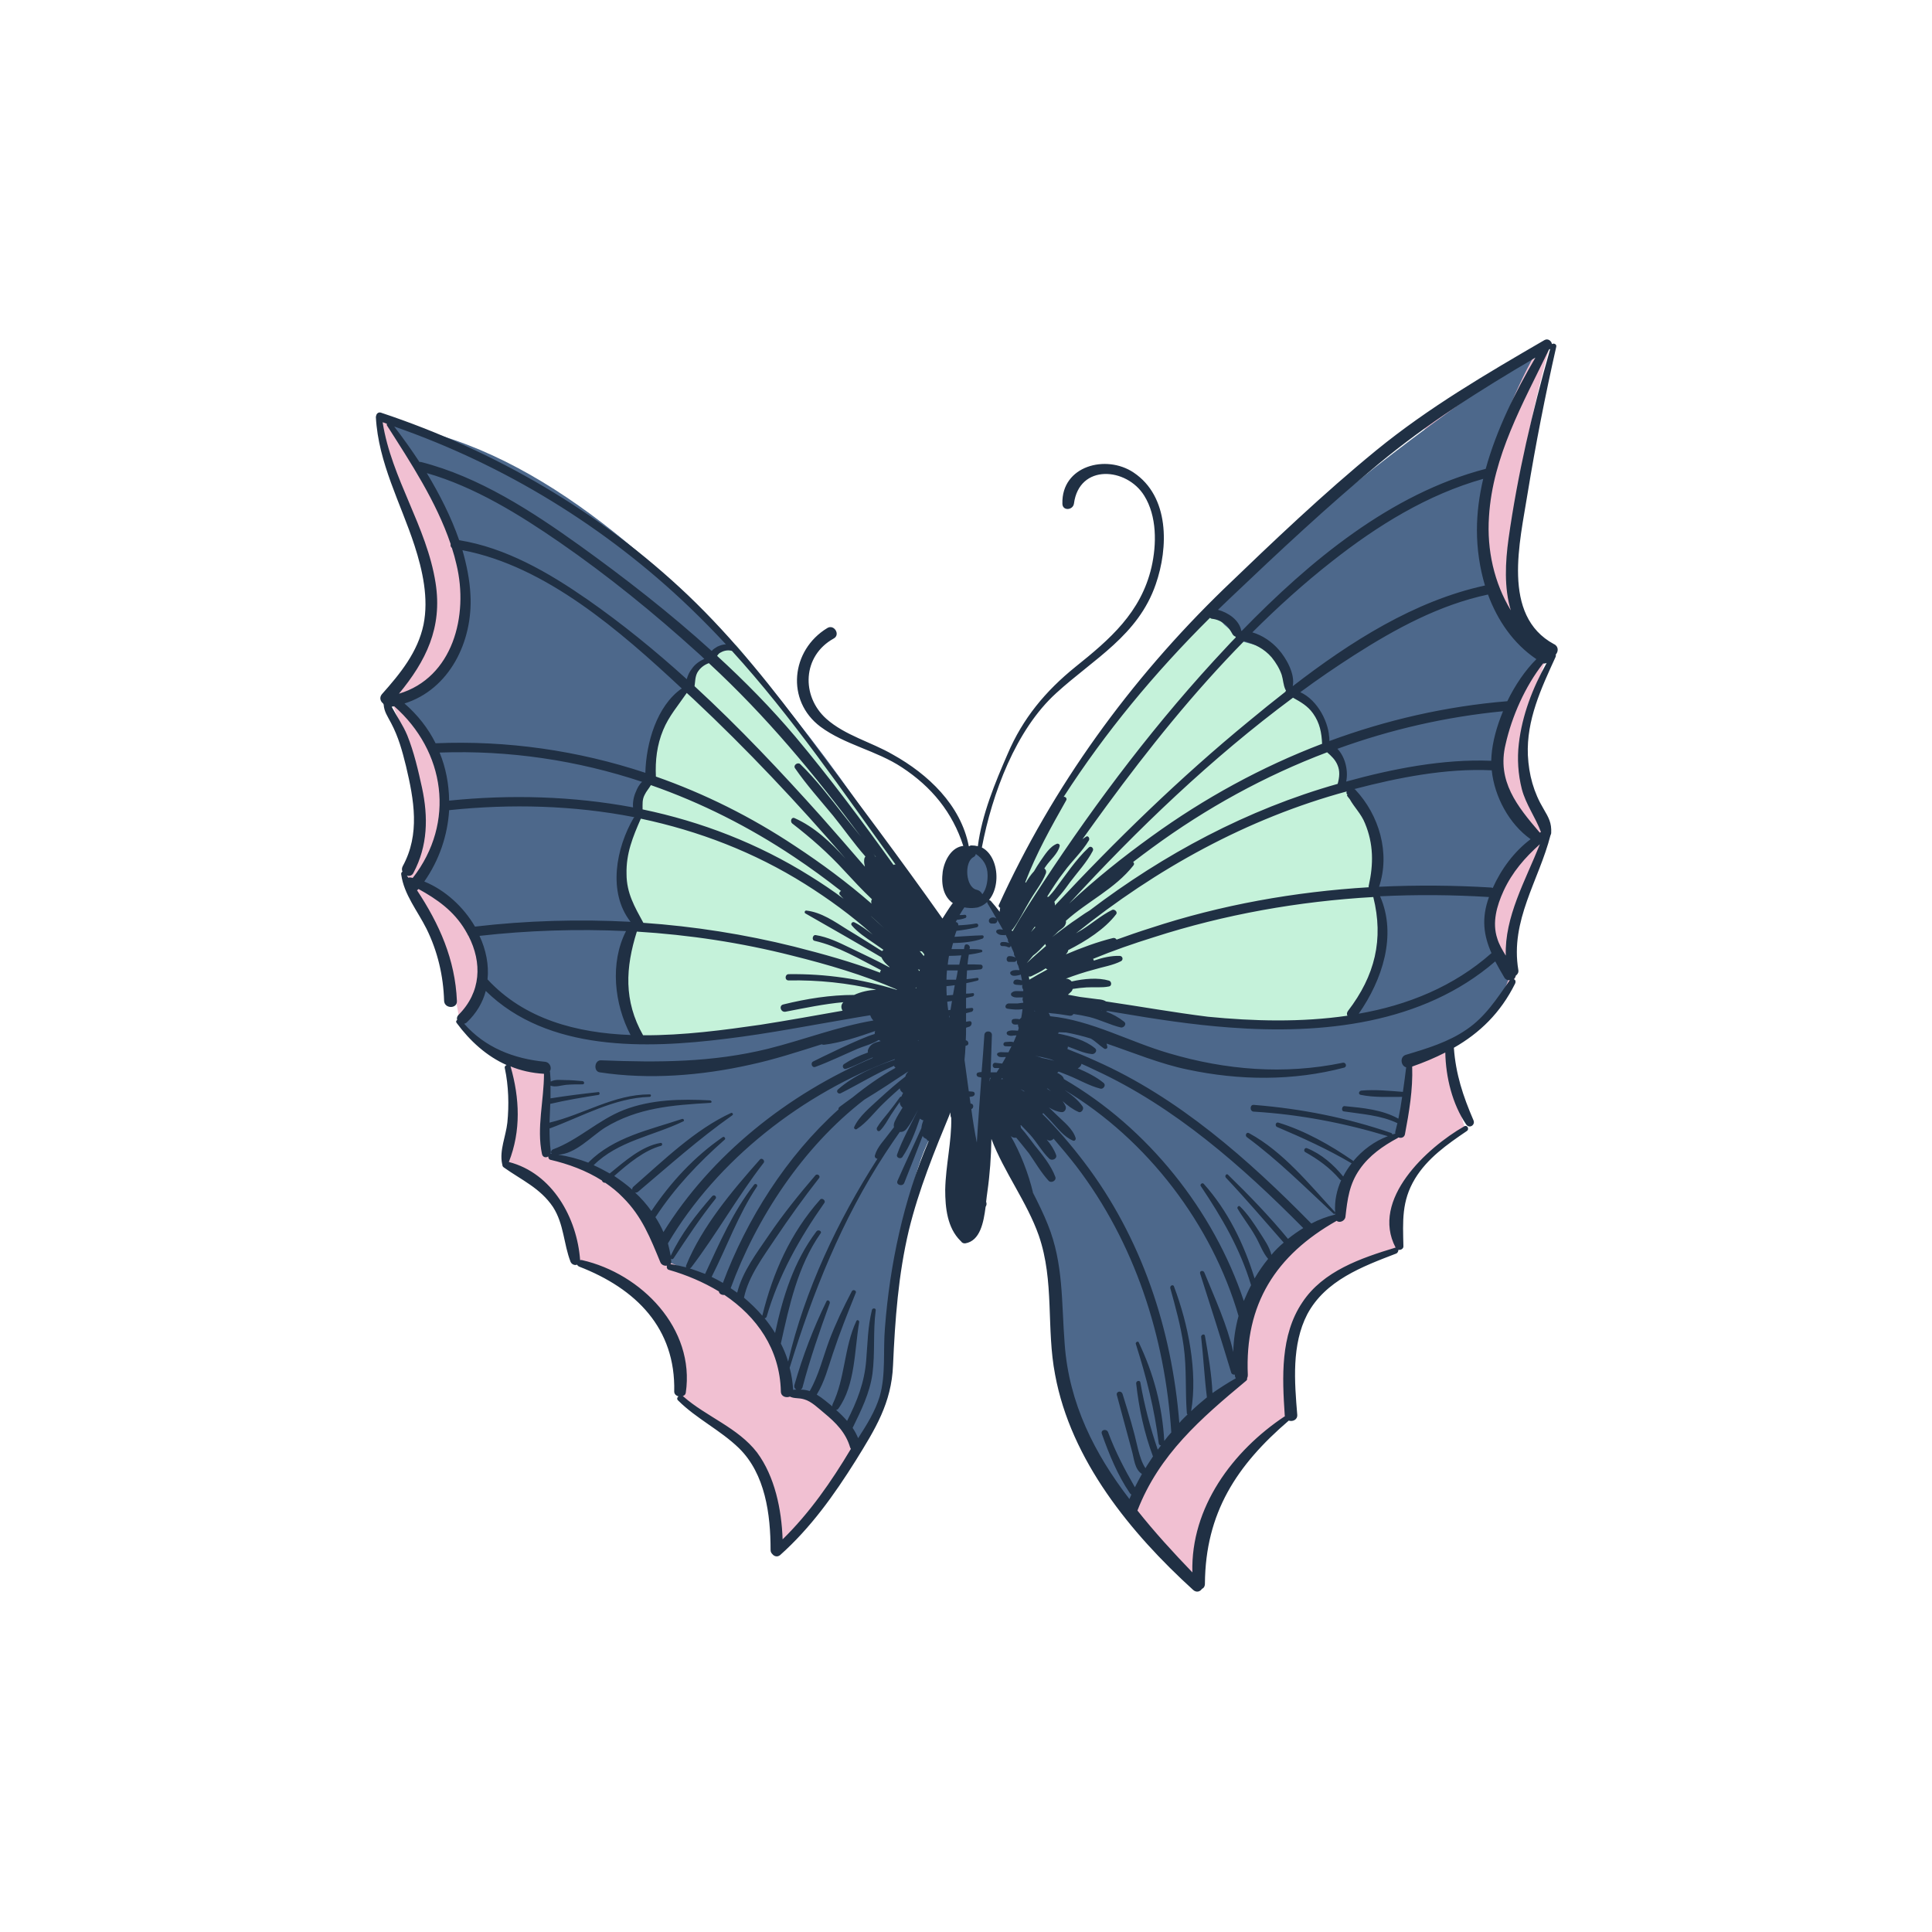 <svg xmlns="http://www.w3.org/2000/svg" xmlns:xlink="http://www.w3.org/1999/xlink" width="378" zoomAndPan="magnify" viewBox="0 0 283.5 283.5" height="378" preserveAspectRatio="xMidYMid meet" version="1.0"><defs><clipPath id="id1"><path d="M 55.152 49.809 L 228.574 49.809 L 228.574 233.559 L 55.152 233.559 Z M 55.152 49.809 " clip-rule="nonzero"/></clipPath></defs><path fill="rgb(94.51%, 75.29%, 82.349%)" d="M 75.367 78.57 L 123.418 196.23 C 123.418 196.23 126.363 206.594 125.664 212.18 C 124.965 217.691 114.102 227.352 114.102 227.352 C 117.418 215.043 99.523 204.684 99.523 204.684 C 101.914 191.527 84.57 185.023 84.57 185.023 C 83.801 173.816 74.262 170.691 74.262 170.691 C 74.891 164.812 74.812 156.141 74.812 156.141 C 71.316 155.293 67.449 149.965 67.449 149.965 C 66.051 139.461 59.535 128.988 59.535 128.988 C 66.273 121.562 57.066 102.238 57.066 102.238 C 68.777 92.715 60.234 76.148 60.234 76.148 C 56.074 65.418 55.633 61.227 55.633 61.227 C 71.059 65.27 75.293 78.645 75.367 78.57 Z M 227.254 51.418 C 227.254 51.418 215.543 91.797 227.031 96.281 C 227.031 96.281 219.559 114.578 227.512 122.516 C 227.512 122.516 219.703 135.266 222.355 143.461 C 222.355 143.461 217.715 151.398 213.336 153.605 L 213.336 159.852 L 214.879 165.285 L 211.273 167.785 C 211.273 167.785 203.906 176.02 204.828 183.074 C 204.828 183.074 184.797 188.77 189.105 207.434 C 189.105 207.434 173.383 217.871 176.328 232.129 L 165.945 221.766 L 195.035 98.559 L 209.727 61.223 L 227.254 51.414 " fill-opacity="1" fill-rule="nonzero"/><path fill="rgb(30.199%, 40.779%, 54.509%)" d="M 225.375 122.664 C 225.375 122.664 213.445 130.855 221.582 143.023 C 221.582 143.023 219.191 152.762 206.559 155.699 L 205.492 166.281 C 205.492 166.281 195.586 170.324 196.25 178.664 C 196.25 178.664 178.172 184.617 182.516 202.324 C 182.516 202.324 166.316 212.398 165.945 221.801 C 165.945 221.801 156.004 209.562 155.16 197.363 C 154.312 185.168 154.09 173.777 146.32 169.039 L 145.031 160.109 L 144.406 167.57 L 141.094 172.82 L 141.094 163.375 L 138.332 156.469 L 138.664 164.184 C 132.293 169.07 130.82 196.23 130.82 196.23 C 132.07 205.672 125.555 212.176 125.555 212.176 C 124.449 207.07 115.539 204.203 115.539 204.203 C 113.918 190.609 97.645 185.023 97.645 185.023 L 95.473 180.137 L 88.734 172.086 L 80.191 169.297 L 79.898 166.723 L 79.898 156.801 C 72.164 156.027 67.344 150.004 67.344 150.004 C 78.238 135.305 60.199 129.203 60.199 129.203 C 72.461 117.445 58.027 102.973 58.027 102.973 C 81.738 92.684 57.18 62.293 57.18 62.293 C 98.234 67.73 134.832 131.707 134.832 131.707 L 137.484 135.969 L 137.777 143.352 L 138.223 137.695 L 140.098 132.441 L 139.25 126.93 L 142.344 124.355 C 143.742 123.141 145.621 128.066 145.879 128.066 L 144.887 131.559 L 145.512 132.625 L 147.277 135.34 L 149.562 140.195 C 150.297 135.562 150.297 132 148.566 132.258 C 148.566 132.258 154.164 99.145 225.559 51.418 C 225.559 51.418 206.34 83.605 226.555 96.43 C 226.555 96.43 212.305 112.23 225.375 122.664 " fill-opacity="1" fill-rule="nonzero"/><path fill="rgb(77.249%, 94.899%, 85.489%)" d="M 149.562 140.043 L 150.961 145.707 L 153.723 146.883 C 153.723 146.883 165.062 148.059 175.445 149.711 C 185.867 151.363 197.797 149.414 197.797 149.414 L 199.344 148.309 L 201.332 142.43 L 202.656 137.91 L 202.105 131.59 L 202.105 128.324 L 201.996 124.172 L 199.16 117.484 L 197.723 116.602 L 197.133 114.73 L 196.73 111.641 L 195.035 108.809 L 194.926 107.523 L 193.082 104.441 L 189.805 101.426 L 188.664 99.004 L 185.719 95.07 L 182.516 94.184 L 179.68 91.691 L 177.766 89.668 C 160.977 102.164 147.207 132.184 147.207 132.184 Z M 136.047 133.43 L 136.637 140.852 L 134.98 147.543 L 128.168 147.543 C 125.223 150.078 93.043 152.609 93.043 152.609 L 91.973 149.781 L 91.605 141.512 L 93.043 136.703 L 93.043 134.387 L 91.605 131.082 L 91.605 124.867 L 93.043 119.945 L 93.559 116.785 L 94.992 114.434 L 96.246 107.125 L 100.074 100.984 L 104.492 95.473 L 107.992 94.629 C 111.855 98.855 133.285 129.059 133.285 129.059 L 136.047 133.43 " fill-opacity="1" fill-rule="nonzero"/><g clip-path="url(#id1)"><path fill="rgb(12.549%, 18.819%, 26.669%)" d="M 223.312 115.793 C 223.902 118.035 225.301 119.906 226.113 122.078 C 226.074 122.113 226 122.152 225.965 122.188 C 225.965 122.152 225.926 122.152 225.891 122.113 C 222.652 118.332 219.633 114.617 220.922 109.25 C 221.84 105.137 223.793 100.727 226.441 97.348 C 226.629 97.387 226.812 97.348 226.957 97.277 C 224.898 100.949 223.352 104.953 222.871 109.145 C 222.613 111.312 222.762 113.629 223.312 115.793 Z M 220.957 140.227 C 220.441 139.383 219.961 138.574 219.703 137.695 C 218.934 135.379 219.633 132.918 220.625 130.746 C 221.914 127.957 223.754 125.863 225.965 123.875 C 223.828 129.242 220.773 134.531 220.957 140.227 Z M 215.211 151.066 C 212.562 152.902 209.395 153.863 206.301 154.781 C 205.344 155.074 205.566 156.434 206.34 156.617 C 206.191 157.832 206.043 159.008 205.859 160.219 C 203.871 160.07 201.738 159.852 199.75 160.035 C 199.379 160.109 199.27 160.586 199.676 160.66 C 201.625 161.062 203.762 160.953 205.75 160.953 C 205.602 162.02 205.418 163.082 205.199 164.152 C 202.805 162.824 200.008 162.57 197.316 162.312 C 196.914 162.242 196.766 163.008 197.172 163.082 C 199.82 163.488 202.582 163.633 205.051 164.812 C 204.941 165.215 204.867 165.621 204.754 166.02 C 204.719 166.133 204.719 166.246 204.754 166.355 C 204.609 166.391 204.461 166.43 204.312 166.465 C 204.277 166.355 204.242 166.281 204.129 166.246 C 197.613 164 190.875 162.68 183.988 162.129 C 183.363 162.059 183.363 163.121 183.988 163.121 C 190.691 163.527 197.207 164.777 203.652 166.723 C 201.699 167.457 199.934 168.746 198.57 170.398 C 198.57 170.355 198.531 170.355 198.531 170.324 C 195.184 168.008 191.465 165.914 187.598 164.734 C 187.191 164.594 187.047 165.215 187.375 165.363 C 191.168 166.98 194.742 168.594 198.312 170.691 L 198.348 170.691 C 197.871 171.316 197.43 171.977 197.098 172.637 C 195.699 170.91 193.895 169.328 191.797 168.488 C 191.426 168.336 191.242 168.887 191.5 169.039 C 193.453 170.141 195.145 171.348 196.617 173.082 C 196.691 173.152 196.73 173.152 196.801 173.188 C 196.141 174.656 195.809 176.277 195.918 177.891 C 192.125 173.777 188.297 169 183.289 166.281 C 182.922 166.062 182.664 166.574 182.922 166.832 C 187.562 170.246 191.465 174.184 195.699 178.113 C 195.773 178.148 195.883 178.113 195.918 178.074 L 195.918 178.223 C 194.703 178.516 193.527 178.961 192.422 179.543 C 183.215 170.172 172.906 161.027 160.754 155.66 C 159.465 155.074 158.066 154.488 156.633 153.938 C 156.668 153.82 156.703 153.68 156.703 153.57 C 157.848 153.973 159.023 154.559 160.203 154.672 C 160.609 154.742 161.125 154.191 160.68 153.82 C 159.281 152.648 157.219 152.059 155.23 151.656 C 155.27 151.617 155.344 151.547 155.379 151.473 C 155.746 151.473 156.078 151.508 156.445 151.508 C 157.664 151.73 158.84 152.023 160.055 152.395 C 160.754 152.793 161.309 153.387 162.008 153.863 C 162.227 154.008 162.559 153.863 162.484 153.57 C 162.449 153.422 162.41 153.27 162.375 153.129 C 166.352 154.488 170.328 156.141 174.27 156.945 C 181.852 158.566 189.77 158.641 197.281 156.652 C 197.688 156.508 197.504 155.809 196.988 155.957 C 188.445 157.723 179.863 157.02 171.543 154.559 C 165.727 152.871 160.129 149.711 154.09 149.117 C 154.055 148.934 153.98 148.793 153.871 148.645 C 153.98 148.645 154.055 148.645 154.164 148.68 C 155.16 148.75 156.004 148.902 156.961 149.047 C 157.219 149.086 157.406 148.977 157.516 148.793 C 158.289 148.902 159.062 149.047 159.836 149.23 C 161.453 149.637 162.926 150.406 164.473 150.773 C 164.879 150.848 165.395 150.297 164.953 149.93 C 164.18 149.301 163.258 148.793 162.266 148.426 C 162.375 148.426 162.449 148.383 162.523 148.352 C 163.039 148.426 163.555 148.535 164.07 148.609 C 169.48 149.527 174.93 150.371 180.418 150.773 C 194.004 151.801 208.734 150.297 219.41 141.074 C 219.816 141.848 220.258 142.613 220.734 143.422 C 220.922 143.758 221.25 143.867 221.547 143.832 C 219.668 146.512 217.973 149.195 215.211 151.066 Z M 186.566 184.137 C 186.273 182.926 185.461 181.82 184.836 180.828 C 183.988 179.512 183.07 178.113 181.965 177.043 C 181.816 176.828 181.484 177.121 181.594 177.34 C 182.367 178.664 183.363 179.91 184.137 181.27 C 184.801 182.371 185.277 183.809 186.086 184.727 C 185.352 185.605 184.688 186.598 184.098 187.594 C 182.555 182.559 180.16 177.637 176.625 173.703 C 176.402 173.48 176 173.848 176.219 174.07 C 179.312 178.699 181.965 183.219 183.582 188.586 C 183.18 189.355 182.848 190.129 182.516 190.902 C 178.098 177.637 168.414 165.469 156.117 158.344 C 156.078 158.16 155.969 157.977 155.746 157.793 C 155.527 157.648 155.344 157.496 155.121 157.426 C 155.195 157.387 155.27 157.312 155.344 157.242 C 155.82 157.426 156.262 157.609 156.742 157.793 C 158.289 158.414 159.836 159.332 161.453 159.742 C 161.859 159.887 162.375 159.266 161.934 158.898 C 160.902 158.047 159.539 157.352 158.141 156.762 C 158.434 156.652 158.656 156.395 158.691 156.102 C 159.395 156.395 160.055 156.73 160.68 157.02 C 172.355 162.387 182.297 171.164 191.242 180.207 C 190.469 180.688 189.734 181.195 188.996 181.789 C 186.273 178.48 183.289 175.391 180.234 172.418 C 180.012 172.125 179.68 172.492 179.863 172.785 C 182.773 175.867 185.535 179.105 188.371 182.34 C 187.707 182.891 187.117 183.477 186.566 184.137 Z M 174.785 207.07 C 175.777 201.262 174.344 194.281 172.281 188.805 C 172.207 188.438 171.652 188.586 171.727 189.027 C 172.5 191.82 173.273 194.609 173.68 197.48 C 174.156 200.785 173.898 204.051 174.156 207.359 C 174.156 207.438 174.195 207.512 174.27 207.543 C 173.863 207.949 173.422 208.355 173.055 208.797 C 171.949 195.016 167.531 181.637 159.098 170.543 C 157.258 168.121 155.195 165.695 152.949 163.449 C 152.984 163.418 153.059 163.375 153.098 163.344 C 153.465 163.711 153.797 164.078 154.164 164.445 C 155.16 165.512 156.117 166.832 157.477 167.383 C 157.699 167.457 157.883 167.234 157.848 167.016 C 157.441 165.621 156.004 164.551 155.047 163.602 C 154.68 163.234 154.273 162.863 153.906 162.496 C 154.496 162.863 155.086 163.121 155.746 163.191 C 156.152 163.266 156.52 162.793 156.375 162.348 C 156.262 162.09 156.117 161.836 155.93 161.578 C 156.633 162.203 157.406 162.793 158.25 163.16 C 158.656 163.375 159.098 162.754 158.879 162.387 C 158.215 161.395 157.184 160.621 156.188 159.926 C 168.414 167.234 177.875 179.77 181.742 193.105 C 181.266 194.832 181.008 196.629 180.969 198.398 C 180.086 194.426 178.246 190.457 176.734 186.75 C 176.59 186.34 175.961 186.457 176.109 186.891 C 177.656 191.711 179.203 196.559 180.676 201.445 C 180.75 201.664 181.008 201.742 181.191 201.703 C 181.191 201.816 181.227 201.887 181.227 202 C 181.266 202.109 181.301 202.184 181.336 202.254 C 180.16 202.918 179.02 203.652 177.914 204.418 C 177.805 201.664 177.289 198.766 176.809 196.008 C 176.734 195.641 176.184 195.863 176.258 196.23 C 176.59 199.133 176.734 202.141 177.102 205.047 C 176.293 205.707 175.52 206.367 174.785 207.07 Z M 156.227 197.18 C 155.746 191.086 156.078 185.422 153.758 179.695 C 153.133 178.113 152.359 176.57 151.586 175.023 C 150.926 172.234 149.746 169.184 148.309 166.684 C 148.348 166.723 148.348 166.723 148.383 166.758 C 148.605 166.941 148.863 166.98 149.121 166.941 C 149.746 167.715 150.41 168.488 150.996 169.254 C 151.918 170.582 152.766 172.051 153.871 173.266 C 154.238 173.664 155.047 173.266 154.863 172.711 C 154.238 171.023 152.984 169.48 151.844 168.082 C 151.219 167.273 150.555 166.316 149.82 165.512 C 149.82 165.438 149.781 165.285 149.746 165.145 C 149.781 165.145 149.781 165.102 149.82 165.102 C 150.297 165.582 150.738 166.062 151.184 166.539 C 152.176 167.641 152.949 169.07 153.98 170.031 C 154.387 170.398 155.16 170.031 154.973 169.48 C 154.68 168.672 154.199 167.938 153.613 167.234 L 153.648 167.234 C 154.016 167.492 154.387 167.348 154.605 167.09 C 155.746 168.41 156.852 169.738 157.883 171.059 C 166.535 182.371 170.953 196.121 171.875 210.191 C 171.508 210.594 171.176 211 170.844 211.441 C 170.551 206.336 169.297 201.59 167.09 196.965 C 167.016 196.742 166.535 196.965 166.684 197.254 C 168.23 202.141 169.406 206.703 170.035 211.809 C 170.07 211.992 170.219 212.102 170.367 212.102 C 170.219 212.32 170.035 212.504 169.887 212.727 C 168.781 209.492 167.934 206.258 167.348 202.918 C 167.348 202.508 166.719 202.551 166.719 202.992 C 167.125 206.664 167.898 210.266 169.188 213.715 C 168.82 214.309 168.414 214.859 168.082 215.441 C 167.125 214.016 166.793 211.551 166.352 210.043 C 165.875 208.203 165.285 206.406 164.73 204.57 C 164.512 203.945 163.738 204.203 163.887 204.715 C 164.586 207.359 165.359 210.117 166.059 212.766 C 166.426 214.016 166.461 215.594 167.566 216.289 C 167.199 216.953 166.867 217.574 166.535 218.238 C 165.027 215.629 163.664 213.023 162.598 210.156 C 162.375 209.605 161.492 209.789 161.676 210.375 C 162.742 213.391 163.996 216.473 165.801 219.117 C 165.875 219.227 165.945 219.27 166.02 219.301 C 165.91 219.527 165.836 219.746 165.727 219.965 C 160.645 213.348 156.852 205.965 156.227 197.18 Z M 129.863 194.758 C 129.566 198.066 130.012 201.703 129.09 204.898 C 128.426 207.102 127.176 209.09 125.922 211.035 C 125.703 210.523 125.445 210.008 125.113 209.531 C 126.363 206.957 127.617 204.461 128.023 201.59 C 128.426 198.508 128.094 195.344 128.5 192.293 C 128.574 191.926 128.023 191.895 127.949 192.219 C 127.32 194.758 127.32 197.109 127.102 199.645 C 126.844 202.875 125.777 205.598 124.301 208.504 C 123.824 207.949 123.273 207.398 122.684 206.887 C 122.828 206.887 122.941 206.809 123.051 206.664 C 125.52 203.176 125.371 198.141 126.07 194.059 C 126.145 193.766 125.777 193.582 125.664 193.84 C 123.824 197.773 124.047 202.184 122.168 206.074 C 122.129 206.184 122.129 206.297 122.129 206.367 L 122.094 206.336 C 121.395 205.781 120.656 205.121 119.848 204.645 C 120.988 202.766 121.504 200.746 122.203 198.652 C 123.199 195.641 124.375 192.703 125.555 189.762 C 125.777 189.395 125.188 189.137 125.004 189.465 C 123.75 191.852 122.609 194.242 121.688 196.672 C 120.77 199.133 120.141 201.816 118.816 204.129 C 118.375 203.98 117.934 203.91 117.492 203.91 C 117.602 203.836 117.711 203.762 117.75 203.613 C 118.852 199.426 120.289 195.273 121.762 191.23 C 121.836 190.863 121.395 190.68 121.285 190.934 C 119.332 194.941 117.785 198.984 116.57 203.242 C 116.496 203.578 116.645 203.797 116.863 203.91 C 116.719 203.91 116.57 203.91 116.387 203.945 C 116.312 202.844 116.164 201.773 115.871 200.711 C 119.297 189.578 123.531 178.992 129.938 169.184 C 130.637 168.121 131.336 167.09 132.035 166.098 C 132.402 166.133 132.809 165.988 133.102 165.547 C 133.766 164.703 134.207 163.742 134.723 162.824 C 133.691 164.996 132.402 167.199 131.629 169.438 C 131.484 169.848 132.109 170.141 132.402 169.805 C 133.543 168.121 134.316 166.098 134.98 164.152 C 135.09 164.227 135.203 164.293 135.348 164.367 L 135.496 164.367 C 135.348 164.777 135.238 165.145 135.203 165.547 C 134.059 168.121 132.844 170.656 131.703 173.266 C 131.41 173.887 132.477 174.184 132.699 173.555 C 133.617 171.277 134.504 168.961 135.387 166.684 C 135.496 166.906 135.719 167.051 135.938 167.125 C 136.012 167.273 136.121 167.383 136.27 167.457 C 132.586 176.02 130.562 185.68 129.863 194.758 Z M 114.84 225.883 C 114.691 221.508 113.699 216.656 111.086 213.133 C 108.285 209.492 103.645 207.879 100.297 204.938 C 100.258 204.898 100.223 204.898 100.184 204.863 C 100.406 204.789 100.59 204.645 100.629 204.387 C 102.027 194.941 94.109 186.891 85.418 184.91 C 85.309 184.871 85.199 184.91 85.125 184.91 C 84.684 178.738 81.074 172.16 74.668 170.508 C 76.473 165.949 76.254 161.137 74.926 156.508 C 74.926 156.508 74.926 156.469 74.891 156.469 C 76.398 157.098 78.055 157.465 79.824 157.57 C 79.824 161.469 78.719 165.512 79.527 169.328 C 79.641 169.848 80.117 169.922 80.449 169.695 C 80.449 169.879 80.523 170.105 80.707 170.172 C 83.395 170.797 86.008 171.758 88.328 173.227 C 88.367 173.41 88.586 173.594 88.809 173.555 C 89.727 174.184 90.613 174.879 91.422 175.727 C 94.219 178.516 95.434 181.68 96.906 185.238 C 97.055 185.605 97.496 185.789 97.867 185.719 C 97.793 185.941 97.867 186.273 98.16 186.34 C 100.738 187.078 103.242 188.145 105.488 189.504 C 105.523 189.871 105.93 190.055 106.297 190.016 C 111.047 193.211 114.434 197.957 114.582 204.164 C 114.582 204.938 115.355 205.156 115.906 204.938 C 116.605 205.266 117.16 205.082 118.008 205.34 C 119.074 205.633 120.105 206.664 120.953 207.359 C 122.645 208.754 124.117 210.227 124.746 212.398 C 124.781 212.469 124.816 212.543 124.855 212.613 C 121.984 217.43 118.816 221.984 114.84 225.883 Z M 68.113 150.223 C 68.227 150.188 68.371 150.148 68.484 150.039 C 69.918 148.68 70.84 147.098 71.281 145.41 C 80.375 154.34 94.809 153.895 106.555 152.426 C 112.926 151.656 119.184 150.406 125.48 149.344 C 126.219 149.23 126.953 149.086 127.691 148.977 C 127.766 149.195 127.875 149.414 128.059 149.637 C 128.094 149.672 128.133 149.711 128.168 149.746 C 122.941 150.629 117.859 152.609 112.703 153.895 C 104.492 155.918 96.578 155.918 88.219 155.59 C 87.227 155.516 87.043 157.203 87.996 157.352 C 95.215 158.457 102.945 157.832 110.016 156.25 C 113.625 155.477 117.086 154.34 120.586 153.238 C 120.656 153.27 120.77 153.312 120.879 153.312 C 123.383 153.016 125.996 152.137 128.426 151.289 C 128.352 151.434 128.352 151.586 128.352 151.73 C 126.402 152.242 119.957 155.441 119.297 155.773 C 118.891 155.992 119.148 156.762 119.664 156.547 C 121.762 155.773 123.789 154.781 125.848 153.895 C 126.586 153.57 128.023 153.199 128.941 152.609 C 129.016 152.648 129.125 152.719 129.238 152.762 C 128.391 152.977 127.691 153.16 127.359 154.078 C 127.324 154.191 127.324 154.34 127.359 154.445 C 126.07 154.891 124.855 155.477 123.859 156.141 C 123.492 156.359 123.715 156.984 124.156 156.836 C 125.336 156.469 126.477 155.844 127.582 155.367 C 127.727 155.293 127.875 155.258 128.023 155.184 C 128.059 155.184 128.059 155.223 128.094 155.223 C 115.648 160.477 104.309 169.551 97.352 180.797 C 97.02 180.023 96.613 179.289 96.172 178.594 C 96.172 178.555 96.207 178.555 96.246 178.516 C 99.043 174.258 102.504 170.613 106.336 167.234 C 106.555 167.09 106.262 166.684 106.039 166.867 C 101.879 169.738 98.418 173.48 95.582 177.707 C 94.883 176.719 94.074 175.801 93.191 174.992 C 93.336 175.023 93.484 174.992 93.633 174.879 C 98.195 171.023 102.543 167.125 107.438 163.672 C 107.66 163.527 107.512 163.266 107.293 163.305 C 101.953 165.766 97.352 170.289 92.934 174.145 C 92.785 174.289 92.746 174.441 92.785 174.582 C 91.973 173.848 91.055 173.188 90.133 172.562 C 92.16 170.766 94.551 168.777 97.055 168.121 C 97.277 167.969 97.129 167.641 96.91 167.715 C 94.148 168.191 91.68 170.398 89.469 172.195 C 88.699 171.758 87.926 171.348 87.113 170.98 C 90.688 167.418 95.84 166.684 100.258 164.551 C 100.48 164.477 100.332 164.152 100.113 164.184 C 95.289 165.805 90.098 166.832 86.379 170.543 C 86.34 170.582 86.34 170.582 86.34 170.613 C 84.906 170.062 83.395 169.664 81.922 169.438 C 84.465 169.328 86.746 166.758 88.773 165.469 C 93.594 162.531 98.676 162.164 104.199 161.836 C 104.492 161.836 104.492 161.539 104.199 161.469 C 99.93 161.246 95.582 161.32 91.57 162.863 C 87.777 164.336 84.906 167.273 81.113 168.672 C 80.891 168.777 80.746 169.145 80.965 169.297 L 80.781 169.297 C 80.816 169.184 80.855 169.07 80.816 168.93 C 80.672 167.824 80.633 166.684 80.633 165.582 L 80.672 165.582 C 85.457 163.816 90.133 161.102 95.324 160.953 C 95.547 160.953 95.621 160.586 95.324 160.586 C 90.059 160.586 85.676 163.527 80.633 164.734 C 80.672 163.816 80.707 162.898 80.746 161.98 C 83.102 161.43 85.492 161.027 87.852 160.66 C 88.07 160.586 87.996 160.184 87.777 160.254 C 85.422 160.508 83.062 160.805 80.781 161.172 L 80.781 159.301 C 80.816 159.301 80.816 159.332 80.855 159.332 C 81.555 159.559 82.328 159.266 83.027 159.191 C 83.875 159.117 84.648 159.117 85.492 159.117 C 85.789 159.117 85.789 158.711 85.492 158.641 C 84.648 158.566 83.727 158.488 82.914 158.488 C 82.219 158.488 81.52 158.344 80.816 158.711 C 80.781 158.23 80.746 157.754 80.707 157.281 C 80.707 157.242 80.672 157.242 80.672 157.203 C 81 156.762 80.746 155.918 80.008 155.809 C 75.367 155.367 71.172 153.711 68.113 150.223 Z M 62.262 129.355 C 64.469 126.195 65.684 122.555 65.906 118.883 C 75 117.926 84.203 118.18 93.043 119.906 C 90.391 124.395 89.141 130.93 92.527 135.266 C 84.941 134.867 77.285 135.082 69.699 135.969 C 68.004 133.062 65.316 130.602 62.262 129.355 Z M 60.676 128.066 C 62.777 124.133 62.848 119.875 61.93 115.609 C 61.375 113.074 60.75 110.352 59.758 107.891 C 59.133 106.387 58.211 105.102 57.473 103.707 C 57.586 103.664 57.73 103.664 57.844 103.633 C 65.316 110.211 66.898 120.684 60.566 128.836 C 60.457 128.801 60.348 128.766 60.234 128.766 C 60.125 128.727 60.016 128.766 59.941 128.801 C 59.867 128.691 59.793 128.617 59.719 128.508 C 60.125 128.582 60.492 128.469 60.676 128.066 Z M 63.918 85.551 C 62.629 77.246 57.438 70.227 56.148 61.961 C 56.371 62.035 56.555 62.109 56.773 62.18 C 56.738 62.293 56.738 62.367 56.812 62.477 C 60.234 67.84 64.027 73.609 66.125 79.82 C 66.09 80.039 66.125 80.258 66.312 80.406 C 66.566 81.18 66.789 81.988 66.973 82.793 C 68.816 90.367 66.422 99.438 58.543 101.793 C 62.48 97.016 64.949 92.129 63.918 85.551 Z M 101.219 89.148 C 103.059 90.918 104.824 92.715 106.52 94.551 C 106.113 94.551 105.672 94.703 105.266 94.887 C 105.008 95.027 104.68 95.254 104.422 95.512 C 98.27 89.926 91.645 84.781 85.051 80.039 C 78.02 75.004 70.289 69.973 61.82 67.805 C 61.746 67.766 61.637 67.766 61.559 67.805 C 60.348 65.965 59.094 64.203 57.844 62.586 C 74.008 68.207 88.844 77.281 101.219 89.148 Z M 131.41 126.855 C 131.301 126.855 131.188 126.855 131.117 126.926 C 126.512 120.496 121.801 114.176 116.719 108.113 C 113.219 103.961 109.316 99.988 105.23 96.246 C 105.379 96.02 105.523 95.836 105.781 95.73 C 106.297 95.438 106.887 95.363 107.402 95.512 C 116.238 105.207 123.715 116.199 131.41 126.855 Z M 144.922 128.469 C 144.922 129.461 144.703 130.527 144.148 131.223 C 144.004 130.93 143.746 130.672 143.305 130.562 C 141.684 130.195 141.461 126.52 142.824 125.785 C 143.047 125.68 143.156 125.496 143.191 125.312 C 144.262 126.047 144.922 126.996 144.922 128.469 Z M 141.059 140.191 C 140.945 140.633 140.871 141.074 140.762 141.551 L 139.07 141.551 C 139.105 141.109 139.18 140.707 139.254 140.266 C 139.84 140.266 140.469 140.227 141.059 140.191 Z M 140.285 143.758 L 138.883 143.758 C 138.883 143.316 138.922 142.871 138.957 142.398 L 140.543 142.398 C 140.469 142.84 140.395 143.316 140.285 143.758 Z M 139.84 145.996 C 139.547 146.035 139.215 146.035 138.922 146.07 C 138.883 145.625 138.883 145.188 138.883 144.707 C 139.289 144.676 139.695 144.637 140.098 144.566 C 140.027 145.043 139.914 145.52 139.84 145.996 Z M 139.473 148.199 C 139.363 148.199 139.254 148.199 139.141 148.238 C 139.07 147.797 139.031 147.391 138.996 146.988 C 139.215 146.953 139.473 146.914 139.695 146.879 C 139.621 147.32 139.547 147.758 139.473 148.199 Z M 139.328 149.379 C 139.289 149.27 139.289 149.156 139.289 149.086 L 139.363 149.086 C 139.328 149.195 139.328 149.301 139.328 149.379 Z M 145.402 158.16 C 145.293 158.27 145.254 158.414 145.254 158.598 C 145.254 158.637 145.219 158.637 145.219 158.672 C 145.219 158.527 145.219 158.344 145.254 158.199 C 145.254 158.16 145.328 158.16 145.402 158.16 Z M 177.547 90.66 C 177.656 90.734 177.766 90.805 177.879 90.805 C 178.578 90.879 179.203 91.172 179.719 91.578 C 180.27 91.98 180.566 92.57 180.898 93.121 C 181.008 93.266 181.156 93.375 181.301 93.418 C 181.301 93.449 181.34 93.488 181.34 93.527 C 180.859 94 180.383 94.52 179.941 94.996 C 169.926 105.652 161.012 117.41 153.023 129.57 C 151.477 131.926 149.969 134.234 148.566 136.664 C 148.531 136.59 148.496 136.551 148.457 136.48 C 148.496 136.441 148.566 136.406 148.605 136.367 C 149.598 135.047 150.301 133.5 151.145 132.109 C 151.918 130.785 152.914 129.57 153.465 128.172 C 153.574 127.848 153.465 127.59 153.246 127.438 C 153.316 127.332 153.391 127.223 153.465 127.109 C 154.09 126.191 155.234 125.273 155.492 124.172 C 155.562 123.949 155.344 123.766 155.121 123.805 C 154.02 124.207 153.281 125.496 152.656 126.375 C 152.324 126.855 152.031 127.332 151.734 127.848 C 151.258 128.355 150.887 128.906 150.52 129.535 C 150.484 129.5 150.484 129.461 150.445 129.461 C 152.066 125.234 154.164 121.484 156.449 117.445 C 156.633 117.148 156.301 116.859 156.078 116.934 C 162.191 107.453 169.41 98.746 177.547 90.66 Z M 180.676 87.609 C 187.672 80.957 194.777 74.309 202.215 68.133 C 209.434 62.145 217.203 57.223 225.301 52.48 C 222.355 57.516 219.594 63.062 218.012 68.797 C 204.059 72.434 192.199 82.316 182.223 92.57 L 182.148 92.57 C 181.855 90.988 180.234 89.887 178.723 89.484 C 179.387 88.855 180.012 88.23 180.676 87.609 Z M 221.363 79.047 C 220.883 82.5 220.699 86.285 221.695 89.559 C 219.266 85.551 218.16 80.738 218.492 75.812 C 219.043 66.922 223.461 59.242 227.254 51.379 C 227.254 51.34 227.254 51.34 227.289 51.305 C 227.363 51.27 227.402 51.23 227.477 51.195 C 224.859 60.379 222.688 69.641 221.363 79.047 Z M 221.18 102.895 C 212.195 103.633 203.43 105.652 195.074 108.738 C 195.109 106.094 193.344 102.711 190.801 101.574 C 193.379 99.664 196.031 97.859 198.719 96.133 C 204.758 92.273 211.238 88.75 218.344 87.242 C 219.742 91.027 222.062 94.445 225.449 96.723 C 223.793 98.375 222.32 100.539 221.18 102.895 Z M 218.859 110.902 C 218.859 111.164 218.82 111.379 218.82 111.637 C 211.754 111.348 204.316 112.816 197.539 114.688 C 197.871 113.074 197.391 111.055 196.25 109.879 C 204.059 107.043 212.195 105.176 220.551 104.367 C 219.633 106.57 219.008 108.848 218.859 110.902 Z M 219.043 130.305 C 218.969 130.27 218.895 130.234 218.785 130.234 C 213.336 129.902 207.812 129.867 202.363 130.121 C 204.02 125.199 202.398 119.617 198.867 115.863 C 198.828 115.832 198.793 115.789 198.719 115.789 C 205.16 114.105 212.195 112.707 218.895 113.035 C 219.301 116.934 221.473 120.934 224.602 123.141 C 222.172 124.977 220.293 127.516 219.043 130.305 Z M 202.512 131.52 C 207.812 131.262 213.152 131.297 218.492 131.629 C 217.348 134.789 217.719 137.285 218.859 139.859 C 213.301 144.785 206.523 147.504 199.379 148.75 C 202.844 143.789 205.016 137.215 202.512 131.52 Z M 162.301 146.953 C 161.973 146.73 161.527 146.656 161.051 146.621 C 160.168 146.512 159.32 146.402 158.473 146.289 C 157.883 146.18 157.332 146.07 156.707 145.961 C 156.891 145.812 157.074 145.625 157.258 145.441 C 157.332 145.336 157.367 145.227 157.406 145.117 C 158.066 145.004 158.77 144.934 159.43 144.891 C 160.535 144.82 161.676 144.969 162.746 144.75 C 163.148 144.676 163.148 144.051 162.746 143.898 C 161.125 143.422 159.098 143.605 157.258 144.016 C 157.035 143.758 156.742 143.605 156.41 143.605 C 157.773 143.094 159.098 142.652 160.5 142.285 C 161.824 141.879 163.297 141.664 164.512 141.035 C 164.879 140.816 164.734 140.266 164.289 140.266 C 163.074 140.227 161.785 140.523 160.5 140.961 C 160.5 140.852 160.461 140.777 160.387 140.707 C 163.332 139.492 166.316 138.461 169.262 137.543 C 179.754 134.164 190.582 132.254 201.516 131.629 C 203.062 137.836 201.773 143.164 197.797 148.352 C 197.613 148.605 197.613 148.859 197.723 149.043 C 190.949 150.035 183.918 149.852 177.25 149.195 C 172.207 148.566 167.309 147.688 162.301 146.953 Z M 161.641 148.238 L 161.676 148.277 C 161.641 148.277 161.602 148.238 161.566 148.238 C 161.602 148.199 161.641 148.238 161.641 148.238 Z M 151.809 148.309 C 151.844 148.309 151.883 148.352 151.918 148.352 C 151.883 148.352 151.809 148.352 151.773 148.383 C 151.773 148.352 151.773 148.309 151.809 148.309 Z M 152.988 155.258 L 152.949 155.258 C 152.582 155.105 152.215 154.996 151.883 154.922 C 152.508 155.039 153.172 155.18 153.762 155.332 C 154.09 155.406 154.387 155.516 154.719 155.66 C 154.129 155.516 153.539 155.363 152.988 155.258 Z M 153.613 159.742 L 153.762 159.742 C 153.906 159.883 154.09 159.996 154.238 160.141 C 154.055 159.996 153.832 159.883 153.613 159.742 Z M 168.969 122.738 C 164.844 125.711 160.684 129.02 156.891 132.582 C 166.906 121.668 177.84 111.195 189.734 102.379 C 190.84 103.004 191.871 103.555 192.68 104.695 C 193.672 106.094 193.93 107.523 194.004 109.145 C 185.133 112.523 176.734 117.117 168.969 122.738 Z M 150.961 143.277 C 151.07 143.316 151.219 143.316 151.367 143.238 C 152.066 142.871 152.691 142.613 153.316 142.176 C 153.355 142.137 153.43 142.102 153.465 142.102 C 153.539 142.176 153.613 142.246 153.723 142.246 C 152.801 142.727 151.918 143.238 151.035 143.758 C 151.035 143.605 151 143.461 150.961 143.277 Z M 153.391 138.504 C 153.391 138.613 153.43 138.723 153.504 138.797 C 152.543 139.641 151.586 140.449 150.668 141.328 C 150.961 140.961 151.293 140.594 151.586 140.227 C 152.25 139.746 152.84 139.09 153.391 138.504 Z M 151.844 135.965 C 151.883 136 151.918 136.039 151.918 136.074 C 151.699 136.297 151.477 136.551 151.293 136.773 C 151.477 136.48 151.66 136.223 151.844 135.965 Z M 147.242 158.344 C 147.133 158.305 147.023 158.344 146.91 158.383 C 146.949 158.305 146.984 158.27 147.023 158.199 C 147.094 158.27 147.168 158.305 147.242 158.344 Z M 149.746 159.812 C 149.711 159.812 149.711 159.773 149.672 159.773 C 149.895 159.883 150.078 159.996 150.301 160.109 L 150.301 160.18 C 150.113 160.066 149.93 159.957 149.746 159.812 Z M 197.723 116.566 L 197.762 116.566 C 197.723 116.598 197.648 116.676 197.648 116.707 C 197.648 116.781 198.055 117.262 198.055 117.262 C 198.754 118.512 199.75 119.43 200.301 120.824 C 201.555 123.84 201.555 126.781 200.855 129.938 C 200.816 130.051 200.816 130.121 200.855 130.195 C 189.992 130.855 179.203 132.766 168.82 136.184 C 167.164 136.703 165.504 137.285 163.848 137.879 C 163.738 137.695 163.516 137.582 163.297 137.652 C 161.051 138.203 158.656 139.09 156.41 140.043 C 156.523 139.898 156.633 139.789 156.707 139.605 C 156.742 139.531 156.742 139.457 156.742 139.422 C 159.355 138.094 162.117 136.336 163.773 134.164 C 164.07 133.797 163.48 133.316 163.148 133.543 C 161.602 134.312 160.277 135.488 158.805 136.406 C 158.512 136.59 158.18 136.773 157.883 136.957 C 169.668 127.48 183.031 120.09 197.648 116.125 C 197.613 116.199 197.578 116.309 197.578 116.414 C 197.578 116.414 197.648 116.566 197.723 116.566 Z M 196.25 112.23 C 196.656 113.148 196.547 114.066 196.289 115.023 C 183.031 118.77 170.809 125.312 159.871 133.613 C 158.988 134.129 158.141 134.789 157.293 135.34 C 156.301 136.039 155.344 136.773 154.387 137.512 C 154.719 137.254 155.012 136.957 155.305 136.664 C 155.785 136.258 156.301 136.039 156.41 135.414 C 156.449 135.305 156.41 135.23 156.41 135.121 C 159.578 132.254 163.59 130.453 166.316 126.996 C 166.465 126.812 166.426 126.629 166.277 126.488 C 167.199 125.785 168.121 125.09 169.078 124.391 C 176.992 118.586 185.609 113.844 194.742 110.391 C 195.367 110.945 195.918 111.453 196.25 112.23 Z M 217.902 85.918 C 207.555 88.16 198.129 94.184 189.695 100.691 C 190.066 98.887 188.738 96.574 187.637 95.328 C 186.641 94.184 185.277 93.234 183.77 92.793 C 187.488 89.082 191.355 85.586 195.477 82.355 C 202.105 77.137 209.434 72.582 217.645 70.266 C 217.055 72.766 216.723 75.262 216.723 77.797 C 216.723 80.555 217.129 83.309 217.902 85.918 Z M 182.555 94.078 C 184.102 94.52 185.461 95.145 186.605 96.465 C 187.23 97.234 187.781 98.152 188.078 99.039 C 188.297 99.734 188.297 100.508 188.629 101.207 C 188.664 101.242 188.664 101.277 188.703 101.316 C 188.664 101.391 188.629 101.461 188.629 101.5 C 186.789 102.93 185.02 104.367 183.289 105.801 C 173.164 114.105 163.703 123.324 154.789 132.875 C 154.828 132.691 154.789 132.508 154.719 132.324 C 155.121 131.848 155.492 131.445 155.637 131.262 C 156.117 130.711 156.559 130.086 157.035 129.426 C 158.141 127.957 159.504 126.488 160.352 124.867 C 160.57 124.465 160.055 124.023 159.727 124.391 C 157.848 126.152 156.301 128.508 154.754 130.562 C 154.57 130.824 154.238 131.191 153.871 131.59 L 153.648 131.59 C 154.422 130.344 155.234 129.09 156.152 127.914 C 157.258 126.375 158.805 124.977 159.797 123.289 C 159.945 122.996 159.652 122.52 159.32 122.812 C 159.172 122.922 159.023 123.027 158.84 123.141 C 160.02 121.484 161.199 119.871 162.375 118.254 C 168.523 109.879 175.152 101.609 182.555 94.078 Z M 134.797 152.609 L 134.797 152.688 C 134.762 152.688 134.688 152.719 134.648 152.719 C 134.723 152.688 134.762 152.648 134.797 152.609 Z M 94.367 151.914 C 91.496 146.84 91.789 141.992 93.449 136.703 C 101.105 137.176 108.727 138.32 116.238 140.227 C 121.395 141.512 126.734 143.055 131.668 145.227 L 131.52 145.227 C 126.367 143.645 121.172 142.871 115.723 142.949 C 115.172 142.949 115.098 143.867 115.723 143.867 C 120.07 143.789 124.379 144.234 128.574 145.227 C 127.434 145.301 126.367 145.52 125.336 145.996 C 121.836 145.996 118.375 146.547 114.949 147.391 C 114.25 147.543 114.547 148.566 115.246 148.461 C 118.117 147.91 120.914 147.32 123.75 147.062 C 123.383 147.43 123.383 147.91 123.641 148.309 C 119.629 149.012 115.613 149.746 111.602 150.371 C 106.297 151.137 100.297 151.949 94.367 151.914 Z M 118.117 129.719 C 121.504 131.848 124.93 134.312 128.059 137.141 C 127.211 136.48 126.328 135.816 125.371 135.34 C 125.078 135.195 124.746 135.562 125.004 135.816 C 125.852 136.809 127.027 137.582 128.168 138.355 C 128.648 138.688 129.164 139.055 129.641 139.379 C 129.57 139.422 129.496 139.492 129.422 139.562 C 127.727 138.504 126.07 137.438 124.34 136.406 C 122.461 135.23 120.547 133.867 118.301 133.613 C 118.082 133.613 118.008 133.91 118.156 134.02 C 121.875 136.152 125.629 138.277 129.348 140.484 C 129.605 141.074 130.086 141.512 130.562 141.918 L 130.453 141.918 C 128.574 140.891 126.625 140.008 124.672 139.055 C 123.051 138.277 121.504 137.512 119.699 137.215 C 119.223 137.141 119.074 137.988 119.555 138.062 C 122.941 138.828 126.145 140.742 129.273 142.359 C 129.238 142.43 129.164 142.504 129.164 142.613 C 129.164 142.652 129.129 142.688 129.129 142.727 C 125.004 141.145 120.73 139.973 116.535 138.906 C 109.281 137.102 101.844 135.93 94.406 135.414 C 93.152 133.102 91.938 131.078 91.938 128.25 C 91.863 125.234 92.859 122.812 94.035 120.129 C 102.543 121.926 110.68 125.051 118.117 129.719 Z M 101.512 98.152 C 101.18 98.559 100.922 99.113 100.773 99.664 C 96.137 95.469 91.277 91.504 86.156 87.938 C 80.488 84.008 74.227 80.371 67.379 79.27 C 66.199 75.852 64.508 72.543 62.629 69.422 C 69.66 71.441 76.18 75.484 82.145 79.598 C 89.215 84.484 95.953 89.957 102.359 95.766 C 102.691 96.062 103.02 96.355 103.352 96.684 C 102.617 97.016 101.953 97.492 101.512 98.152 Z M 116.645 112.707 C 118.34 115.168 120.363 117.41 122.242 119.688 C 123.824 121.637 125.297 123.766 126.992 125.68 C 126.883 125.824 126.809 126.008 126.809 126.191 C 126.77 126.52 126.844 126.855 126.918 127.18 C 124.82 124.723 122.648 122.262 120.512 119.832 C 114.621 113.258 108.469 106.719 101.918 100.691 C 102.027 99.988 101.988 99.367 102.32 98.703 C 102.727 98.008 103.316 97.566 104.016 97.309 C 112.445 105.102 119.48 113.586 126.328 122.773 C 125.52 121.742 124.672 120.719 123.863 119.688 C 121.836 117.117 119.812 114.434 117.418 112.117 C 117.086 111.82 116.387 112.23 116.645 112.707 Z M 128.465 125.711 C 128.355 125.566 128.281 125.418 128.168 125.273 C 128.281 125.418 128.391 125.602 128.539 125.75 C 128.5 125.711 128.465 125.711 128.465 125.711 Z M 134.465 144.891 L 134.465 145.004 C 134.43 144.969 134.391 144.969 134.32 144.934 C 134.355 144.934 134.391 144.934 134.465 144.891 Z M 129.754 136.223 C 129.164 135.672 128.539 135.121 127.949 134.57 L 127.766 134.387 C 128.426 134.973 129.09 135.598 129.754 136.223 Z M 135.605 140.008 L 135.645 140.043 C 135.605 140.113 135.605 140.191 135.57 140.301 C 135.352 140.043 135.164 139.789 134.945 139.562 C 135.055 139.605 135.164 139.605 135.277 139.605 C 135.387 139.715 135.496 139.859 135.605 140.008 Z M 134.98 142.285 C 134.945 142.359 134.945 142.43 134.906 142.504 C 134.836 142.398 134.762 142.32 134.688 142.215 C 134.797 142.285 134.871 142.32 134.98 142.285 Z M 97.312 107.121 C 98.16 105.062 99.523 103.52 100.773 101.684 C 101.105 101.977 101.402 102.27 101.734 102.562 C 109.613 109.953 117.051 117.852 124.082 126.008 C 121.875 123.578 119.516 121.344 116.609 120.055 C 116.129 119.832 115.91 120.535 116.238 120.824 C 119.039 122.996 121.504 125.16 123.898 127.773 C 125.223 129.203 126.551 130.641 127.949 131.957 C 127.84 132.109 127.801 132.324 127.875 132.551 C 127.875 132.582 127.91 132.621 127.91 132.621 C 124.34 129.5 120.512 126.672 116.645 124.133 C 110.238 119.871 103.391 116.457 96.246 113.953 C 96.137 111.605 96.395 109.328 97.312 107.121 Z M 94.293 118.77 C 94.293 117.996 94.223 117.332 94.59 116.641 C 94.848 116.086 95.254 115.68 95.508 115.207 C 102.875 117.777 109.945 121.344 116.535 125.75 C 118.855 127.297 121.172 128.984 123.418 130.746 C 123.199 130.824 123.051 131.152 123.273 131.336 C 123.418 131.52 123.605 131.703 123.789 131.887 C 122.168 130.672 120.512 129.57 118.855 128.539 C 111.23 123.766 102.91 120.566 94.293 118.77 Z M 69.035 87.312 C 68.926 85.109 68.484 82.906 67.859 80.738 C 80.117 83.055 91.055 92.641 100.039 101.023 C 96.355 103.594 94.809 109.066 94.699 113.402 C 84.832 110.137 74.449 108.625 63.918 109.066 C 62.848 106.902 61.305 104.918 59.352 103.227 C 65.941 101.164 69.402 94.152 69.035 87.312 Z M 65.906 117.484 C 65.871 115.055 65.426 112.668 64.508 110.43 C 74.707 110.062 84.723 111.566 94.223 114.727 C 93.777 115.129 93.484 115.719 93.301 116.199 C 93.008 116.824 92.82 117.699 92.895 118.477 C 84.059 116.824 74.926 116.566 65.906 117.484 Z M 70.363 137.328 C 77.504 136.52 84.723 136.297 91.863 136.625 C 89.473 141.293 90.133 147.32 92.527 151.875 C 84.609 151.582 76.953 149.562 71.539 143.715 C 71.762 141.586 71.316 139.379 70.363 137.328 Z M 104.422 187.371 C 106.668 182.965 108.324 178.223 111.086 174.105 C 111.23 173.812 110.863 173.629 110.68 173.812 C 107.625 177.672 105.562 182.414 103.465 186.934 C 102.727 186.637 101.953 186.379 101.219 186.125 C 101.289 186.086 101.363 186.047 101.438 185.973 C 105.156 181.086 108.25 175.539 112.043 170.652 C 112.336 170.285 111.746 169.805 111.488 170.172 C 107.441 174.734 103.02 179.984 100.703 185.645 C 100.629 185.789 100.664 185.902 100.703 185.973 C 99.93 185.789 99.156 185.605 98.383 185.496 C 98.492 185.387 98.527 185.203 98.492 185.02 C 98.492 184.91 98.457 184.801 98.457 184.727 C 98.566 184.801 98.75 184.801 98.859 184.617 C 100.812 181.676 102.727 178.738 104.973 175.941 C 105.266 175.652 104.824 175.172 104.492 175.539 C 102.137 178.258 99.965 181.012 98.418 184.285 C 98.309 183.656 98.16 183.031 98.012 182.449 C 105.266 170.172 117.785 160.402 131.336 155.406 C 131.301 155.441 131.301 155.473 131.262 155.516 C 128.355 156.465 125.223 157.863 122.941 159.883 C 122.648 160.18 123.016 160.586 123.348 160.434 C 126.035 159.078 128.465 157.57 131.188 156.395 C 131.227 156.508 131.301 156.617 131.41 156.691 C 129.199 157.938 127.102 159.406 125.113 161.027 C 124.449 161.504 123.789 161.977 123.16 162.457 C 123.051 162.57 123.016 162.68 123.051 162.789 C 115.355 169.695 109.539 178.992 106.078 188.25 C 105.453 187.883 104.938 187.625 104.422 187.371 Z M 114.582 197.148 C 115.836 191.523 117.051 185.828 120.363 181.051 C 120.73 180.684 120.07 180.352 119.812 180.684 C 116.461 185.129 114.879 190.273 113.734 195.602 C 113.258 194.832 112.742 194.098 112.191 193.438 C 112.301 193.438 112.41 193.363 112.484 193.25 C 114.25 187.148 117.309 181.715 120.953 176.531 C 121.246 176.164 120.586 175.684 120.328 176.051 C 115.98 180.941 113.406 186.75 111.859 193.066 C 111.047 192.109 110.129 191.23 109.172 190.422 C 109.832 187.258 112.043 184.359 113.773 181.746 C 115.797 178.738 117.898 175.797 120.145 172.93 C 120.512 172.562 119.922 172.16 119.664 172.449 C 117.27 175.246 114.949 178.113 112.852 181.195 C 111.086 183.809 108.949 186.562 108.176 189.688 C 107.844 189.465 107.551 189.246 107.219 189.027 C 110.973 178.773 117.785 168.336 126.844 161.355 C 128.98 160.066 131.078 158.672 133.141 157.312 C 133.215 157.277 133.289 157.242 133.324 157.203 C 133.289 157.242 133.289 157.242 133.25 157.277 C 133.031 157.496 132.918 157.68 132.848 157.977 C 131.52 159.004 130.23 160.141 128.98 161.285 C 127.727 162.457 126.035 163.816 125.336 165.395 C 125.262 165.621 125.555 165.805 125.703 165.691 C 127.176 164.773 128.355 163.121 129.641 161.906 C 130.414 161.137 131.227 160.434 132.035 159.699 C 132.074 159.996 132.258 160.219 132.516 160.367 C 132.441 160.551 132.332 160.734 132.258 160.918 C 132.184 160.918 132.109 160.953 132.074 160.984 C 131.52 161.762 130.969 162.457 130.379 163.23 C 129.828 163.926 129.129 164.703 128.684 165.469 C 128.539 165.836 128.906 166.172 129.164 165.879 C 129.789 165.254 130.23 164.406 130.711 163.633 C 131.152 162.973 131.594 162.312 132.035 161.688 L 132.035 161.762 C 132.035 162.129 132.258 162.387 132.441 162.531 C 132.035 163.23 131.594 163.855 131.262 164.629 C 131.152 164.918 131.117 165.18 131.188 165.395 C 130.969 165.652 130.785 165.945 130.562 166.203 C 129.789 167.273 128.723 168.301 128.391 169.512 C 128.281 169.805 128.539 170.027 128.758 170.027 C 122.941 179.105 118.082 189.32 115.652 199.793 C 115.355 198.801 114.988 197.957 114.582 197.148 Z M 228.027 94.52 C 220.258 90.324 223.055 79.414 224.16 72.398 C 225.34 65.195 226.738 58.066 228.359 50.902 C 228.469 50.496 227.992 50.312 227.734 50.496 C 227.66 50.02 227.145 49.613 226.629 49.906 C 218.086 54.867 209.652 59.793 201.957 66.074 C 194.188 72.434 186.824 79.453 179.57 86.434 C 165.836 99.738 154.461 115.422 146.543 132.844 C 146.508 132.988 146.617 133.172 146.766 133.211 C 146.727 133.395 146.691 133.578 146.691 133.793 C 146.285 133.242 145.844 132.73 145.402 132.215 C 145.105 131.922 144.703 132.215 144.922 132.582 C 145.363 133.316 145.809 134.051 146.211 134.785 C 146.176 134.754 146.102 134.711 146.027 134.68 C 145.809 134.602 145.621 134.602 145.402 134.68 C 144.922 134.895 145.035 135.598 145.621 135.52 L 145.918 135.52 C 146.25 135.488 146.395 135.195 146.32 134.938 C 146.617 135.414 146.875 135.93 147.168 136.438 C 146.91 136.367 146.652 136.332 146.359 136.438 C 146.137 136.516 146.137 136.809 146.285 136.918 C 146.578 137.215 146.91 137.215 147.281 137.215 C 147.391 137.25 147.5 137.215 147.574 137.176 C 147.684 137.398 147.797 137.652 147.906 137.875 C 147.867 138.059 147.941 138.242 148.09 138.387 C 147.758 138.242 147.352 138.203 146.984 138.242 C 146.836 138.316 146.766 138.387 146.766 138.539 L 146.766 138.609 C 146.836 138.754 146.91 138.828 147.059 138.828 C 147.352 138.828 147.609 138.828 147.906 138.977 C 148.164 139.09 148.312 138.938 148.312 138.754 C 148.457 139.121 148.641 139.488 148.789 139.855 C 148.754 140.082 148.863 140.297 149.012 140.48 C 149.012 140.523 149.047 140.523 149.047 140.559 L 149.047 140.523 C 148.754 140.375 148.496 140.297 148.125 140.297 C 147.574 140.297 147.574 141.215 148.125 141.145 L 148.824 141.145 C 149.012 141.145 149.121 141.031 149.156 140.891 C 149.195 140.961 149.195 141.031 149.23 141.074 C 149.195 141.293 149.305 141.512 149.414 141.695 C 149.488 141.918 149.527 142.137 149.598 142.359 C 149.23 142.359 148.754 142.285 148.422 142.504 C 148.125 142.652 148.199 142.98 148.496 143.129 C 148.863 143.277 149.34 143.129 149.672 143.055 C 149.711 143.055 149.746 143.02 149.785 142.98 C 149.855 143.277 149.895 143.57 149.969 143.867 C 149.598 143.789 148.863 143.531 148.715 144.082 C 148.566 144.633 149.488 144.488 149.785 144.562 C 149.895 144.562 149.969 144.562 150.043 144.523 C 149.93 144.746 150.004 145 150.152 145.227 L 150.152 145.441 L 149.637 145.441 C 149.27 145.441 148.863 145.367 148.566 145.594 C 148.273 145.734 148.273 146.07 148.566 146.219 C 148.938 146.438 149.34 146.359 149.672 146.359 L 150.113 146.359 C 150.004 146.586 150.043 146.805 150.152 147.023 L 150.152 147.137 C 149.895 147.172 149.637 147.207 149.305 147.246 L 147.98 147.246 C 147.5 147.32 147.352 147.941 147.832 148.016 C 148.496 148.125 149.305 148.199 150.043 148.09 C 150.004 148.492 149.93 148.934 149.855 149.34 C 149.785 149.41 149.672 149.484 149.637 149.562 C 149.379 149.523 149.082 149.484 148.824 149.523 C 148.68 149.523 148.457 149.594 148.457 149.816 L 148.457 150.035 C 148.531 150.188 148.68 150.328 148.824 150.328 C 149.012 150.371 149.195 150.328 149.379 150.328 C 149.379 150.512 149.414 150.695 149.488 150.848 C 149.453 150.992 149.414 151.105 149.379 151.246 C 148.863 151.215 148.199 151.105 147.797 151.398 C 147.648 151.547 147.723 151.797 147.867 151.871 C 148.164 152.023 148.422 152.023 148.789 151.949 C 148.898 151.949 149.047 151.949 149.156 151.914 C 149.012 152.238 148.898 152.605 148.715 152.941 C 148.422 152.789 147.906 152.902 147.574 152.902 C 147.168 152.902 147.094 153.527 147.574 153.527 C 147.797 153.527 148.125 153.566 148.422 153.527 C 148.273 153.82 148.125 154.117 147.98 154.41 L 147.391 154.41 C 147.023 154.41 146.766 154.336 146.469 154.484 C 146.176 154.629 146.32 154.891 146.543 155.035 C 146.836 155.18 147.168 155.105 147.465 155.105 L 147.609 155.105 C 147.426 155.441 147.242 155.73 147.059 156.066 C 146.727 156.023 146.359 155.992 146.027 155.953 C 145.551 155.953 145.551 156.727 146.027 156.727 L 146.652 156.727 C 146.508 156.941 146.395 157.125 146.25 157.352 L 145.363 157.352 C 145.438 155.516 145.477 153.711 145.551 151.871 C 145.551 151.18 144.48 151.18 144.445 151.871 C 144.332 153.676 144.188 155.516 144.039 157.309 C 143.855 157.309 143.672 157.352 143.523 157.383 C 143.23 157.461 143.23 157.863 143.523 158.012 C 143.672 158.047 143.82 158.086 144.004 158.117 C 143.781 161.32 143.523 164.516 143.34 167.672 C 143.008 166.02 142.75 164.406 142.531 162.754 C 142.934 162.605 142.898 161.945 142.457 161.945 L 142.418 161.945 C 142.383 161.609 142.309 161.281 142.273 160.953 C 142.418 160.953 142.566 160.914 142.75 160.875 C 143.156 160.73 143.117 160.18 142.676 160.18 C 142.531 160.18 142.344 160.141 142.16 160.141 C 141.941 158.637 141.758 157.094 141.535 155.547 L 141.535 155.473 C 141.609 154.812 141.645 154.152 141.684 153.453 C 141.719 153.453 141.793 153.453 141.832 153.418 C 142.273 153.344 142.125 152.684 141.719 152.648 C 141.758 152.023 141.758 151.398 141.758 150.809 C 141.941 150.738 142.125 150.695 142.309 150.625 C 142.676 150.402 142.676 149.777 142.234 149.852 C 142.051 149.891 141.902 149.891 141.758 149.93 L 141.758 148.676 C 142.016 148.605 142.309 148.531 142.602 148.457 C 142.898 148.309 142.898 147.832 142.531 147.906 C 142.273 147.941 142.016 147.941 141.758 147.98 L 141.758 146.438 C 142.086 146.359 142.418 146.285 142.715 146.219 C 143.008 146.145 143.008 145.668 142.715 145.734 C 142.418 145.777 142.086 145.809 141.758 145.809 C 141.758 145.297 141.793 144.785 141.793 144.266 C 142.344 144.156 142.859 144.051 143.414 143.898 C 143.707 143.828 143.633 143.422 143.34 143.5 C 142.824 143.57 142.344 143.645 141.832 143.684 C 141.867 143.238 141.867 142.836 141.902 142.395 C 142.566 142.359 143.23 142.32 143.891 142.246 C 144.297 142.176 144.297 141.551 143.891 141.551 C 143.266 141.512 142.602 141.512 141.977 141.512 C 142.016 141.031 142.086 140.559 142.16 140.082 C 142.789 140.008 143.375 139.898 143.93 139.746 C 144.223 139.746 144.223 139.379 143.93 139.348 C 143.375 139.273 142.824 139.273 142.273 139.273 C 142.273 139.195 142.273 139.121 142.309 139.09 C 142.383 138.609 141.609 138.316 141.535 138.867 C 141.5 139.012 141.461 139.121 141.461 139.273 L 139.621 139.273 C 139.695 138.977 139.77 138.684 139.844 138.387 C 141.316 138.355 142.859 138.203 144.188 137.727 C 144.406 137.582 144.406 137.25 144.113 137.25 C 142.75 137.285 141.426 137.398 140.062 137.469 C 140.137 137.176 140.246 136.883 140.355 136.59 C 141.352 136.48 142.344 136.297 143.34 136.07 C 143.707 135.93 143.562 135.449 143.191 135.52 C 142.344 135.672 141.461 135.746 140.613 135.781 C 140.652 135.52 140.469 135.305 140.246 135.305 C 140.285 135.195 140.355 135.078 140.43 134.969 C 140.836 134.938 141.242 134.863 141.645 134.711 C 141.867 134.645 141.867 134.234 141.574 134.234 C 141.316 134.273 141.059 134.273 140.801 134.273 C 141.02 133.945 141.203 133.578 141.426 133.281 C 141.461 133.242 141.5 133.211 141.5 133.133 C 141.645 133.172 141.793 133.211 141.941 133.211 C 142.457 133.281 142.934 133.242 143.375 133.172 C 143.449 133.172 143.562 133.133 143.633 133.098 C 146.984 131.996 147.023 125.895 144.078 124.355 C 145.586 116.453 149.047 107.082 155.012 101.684 C 160.535 96.648 167.016 93.23 169.594 85.734 C 171.473 80.332 171.617 72.871 166.352 69.344 C 162.301 66.625 155.75 68.355 155.895 73.902 C 155.895 75.004 157.441 74.895 157.59 73.902 C 158.363 68.023 165.32 68.574 167.898 72.727 C 169.777 75.738 169.738 79.852 168.969 83.234 C 167.422 89.883 162.855 93.816 157.809 97.855 C 153.391 101.426 150.078 105.43 147.867 110.613 C 146.027 114.836 144.078 119.535 143.488 124.172 C 143.191 124.098 142.859 124.055 142.531 124.055 C 142.418 124.055 142.309 124.098 142.234 124.172 L 142.16 124.172 C 140.984 118.105 136.16 113.586 131.004 110.719 C 127.84 108.879 124.008 107.93 121.246 105.469 C 117.527 102.125 117.75 96.246 122.316 93.707 C 123.383 93.156 122.391 91.539 121.395 92.16 C 116.055 95.395 115.281 102.816 120.402 106.645 C 123.973 109.289 128.613 110.133 132.332 112.594 C 136.711 115.461 139.77 119.211 141.352 124.129 C 139.621 124.312 138.59 126.227 138.332 127.914 C 138.074 129.902 138.48 131.59 139.844 132.547 C 139.805 132.547 139.77 132.582 139.73 132.621 C 139.215 133.316 138.773 134.051 138.297 134.785 C 132.074 125.969 125.594 117.371 119.148 108.738 C 113.551 101.164 107.734 93.816 100.922 87.312 C 88.035 75.078 72.605 66.113 55.926 60.562 C 55.523 60.418 55.227 60.711 55.191 61.039 C 55.156 61.078 55.156 61.152 55.156 61.223 C 55.523 67.949 58.801 73.828 60.824 80.039 C 62.004 83.676 62.926 87.793 62.148 91.652 C 61.305 95.691 58.727 98.852 56.039 101.867 C 55.633 102.344 55.816 102.93 56.223 103.227 C 56.223 103.262 56.258 103.336 56.297 103.367 C 56.371 104.438 56.848 105.062 57.402 106.125 C 58.469 108.145 59.02 110.168 59.574 112.41 C 60.75 117.371 61.672 122.402 59.094 127.109 C 58.949 127.402 58.949 127.66 59.059 127.914 C 58.949 127.953 58.836 128.098 58.875 128.324 C 59.277 131.262 61.266 133.652 62.59 136.297 C 64.215 139.602 65.059 143.164 65.168 146.879 C 65.242 148.055 67.121 148.055 67.047 146.879 C 66.789 140.773 64.469 135.598 61.191 130.637 C 61.266 130.602 61.34 130.527 61.414 130.453 C 64.137 131.957 66.57 133.652 68.262 136.48 C 68.371 136.664 68.484 136.883 68.594 137.066 C 68.633 137.176 68.668 137.25 68.742 137.324 C 70.766 141.258 70.617 145.594 67.27 148.934 C 67.047 149.156 67.012 149.449 67.082 149.668 C 66.938 149.777 66.863 149.93 67.012 150.113 C 68.961 152.758 71.43 154.996 74.34 156.281 C 74.156 156.359 74.008 156.504 74.078 156.758 C 74.633 159.332 74.707 162.16 74.449 164.734 C 74.227 166.754 73.27 168.773 73.676 170.762 C 73.676 170.797 73.711 170.836 73.711 170.871 C 73.711 171.02 73.75 171.203 73.934 171.312 C 76.512 173.152 79.273 174.328 81.152 177.121 C 82.77 179.656 82.695 182.52 83.727 185.168 C 83.91 185.57 84.391 185.719 84.684 185.57 C 84.723 185.676 84.832 185.789 84.98 185.859 C 93.336 189.094 99.156 194.902 98.934 204.199 C 98.934 204.566 99.23 204.824 99.559 204.895 C 99.375 205.047 99.266 205.305 99.523 205.52 C 102.176 208.168 105.711 209.855 108.434 212.5 C 112.301 216.285 113.074 222.238 113.074 227.422 C 113.074 227.719 113.184 227.902 113.332 228.043 C 113.59 228.379 114.066 228.527 114.473 228.195 C 118.965 224.188 122.391 219.375 125.555 214.34 C 128.426 209.711 130.82 205.887 131.043 200.344 C 131.336 193.688 131.816 187.039 133.363 180.535 C 134.836 174.512 137.117 168.926 139.473 163.23 L 139.473 163.598 C 139.473 163.742 139.512 163.891 139.586 164.039 C 139.656 167.488 138.773 170.98 138.699 174.582 C 138.699 177.227 138.996 180.164 140.945 182.082 C 140.984 182.113 140.984 182.113 141.02 182.152 C 141.129 182.336 141.352 182.48 141.645 182.449 C 143.82 182.082 144.332 179.398 144.629 177.082 C 144.777 176.859 144.812 176.602 144.703 176.348 C 144.777 175.797 144.812 175.316 144.887 174.879 C 145.254 172.305 145.438 169.695 145.477 167.121 C 147.316 171.977 150.703 176.383 152.434 181.309 C 154.754 188.031 153.504 194.902 154.828 201.738 C 157.148 214.266 165.91 224.961 175.078 233.301 C 175.559 233.738 176.109 233.555 176.367 233.156 C 176.625 233.047 176.809 232.789 176.809 232.383 C 176.883 221.98 181.484 215 189.109 208.461 C 189.66 208.645 190.398 208.352 190.359 207.617 C 189.953 202.73 189.512 197.328 191.832 192.844 C 194.484 187.883 199.895 185.859 204.867 183.949 C 205.125 183.84 205.199 183.582 205.199 183.398 C 205.566 183.473 205.973 183.215 205.934 182.848 C 205.859 179.215 205.641 176.273 207.629 172.969 C 209.469 169.953 212.34 167.934 215.215 165.984 C 215.691 165.691 215.289 164.992 214.844 165.285 C 209.395 168.406 201.074 176.016 204.793 183.074 L 204.758 183.074 C 199.711 184.617 194.152 186.488 191.098 191.117 C 187.855 195.934 188.152 202.105 188.52 207.652 C 188.52 207.691 188.52 207.766 188.555 207.801 C 180.859 212.91 174.711 221.215 174.969 230.73 C 172.172 227.828 169.41 224.812 166.906 221.656 C 170.109 213.418 176.184 208.168 182.848 202.621 C 182.996 202.508 183.031 202.363 182.996 202.211 C 183.07 202.105 183.105 201.957 183.105 201.773 C 182.629 191.34 187.23 184.176 196.141 179.141 C 196.547 179.508 197.355 179.172 197.43 178.551 C 197.723 175.98 197.98 173.777 199.527 171.57 C 200.926 169.551 202.953 168.148 205.051 167.016 C 205.125 166.977 205.16 166.938 205.199 166.906 C 205.566 167.047 206.047 166.938 206.156 166.465 C 206.781 163.156 207.336 159.883 207.223 156.543 L 207.223 156.504 C 208.918 155.914 210.574 155.219 212.082 154.445 C 212.156 158.086 213.113 162.016 215.141 164.992 C 215.617 165.691 216.539 165.066 216.207 164.367 C 214.66 160.77 213.629 157.645 213.336 153.75 C 217.129 151.582 220.184 148.641 222.32 144.34 C 222.469 144.012 222.355 143.754 222.137 143.684 C 222.285 143.531 222.395 143.348 222.43 143.164 C 222.688 142.98 222.871 142.688 222.797 142.32 C 221.582 135.078 225.816 129.199 227.512 122.586 C 227.547 122.477 227.621 122.371 227.621 122.219 C 227.695 120.75 227.254 119.98 226.52 118.727 C 225.043 116.27 224.344 113.699 224.199 110.828 C 223.977 105.652 226.148 101.02 228.25 96.43 C 228.32 96.281 228.32 96.172 228.285 96.059 C 228.691 95.621 228.727 94.844 228.027 94.516 " fill-opacity="1" fill-rule="nonzero"/></g></svg>